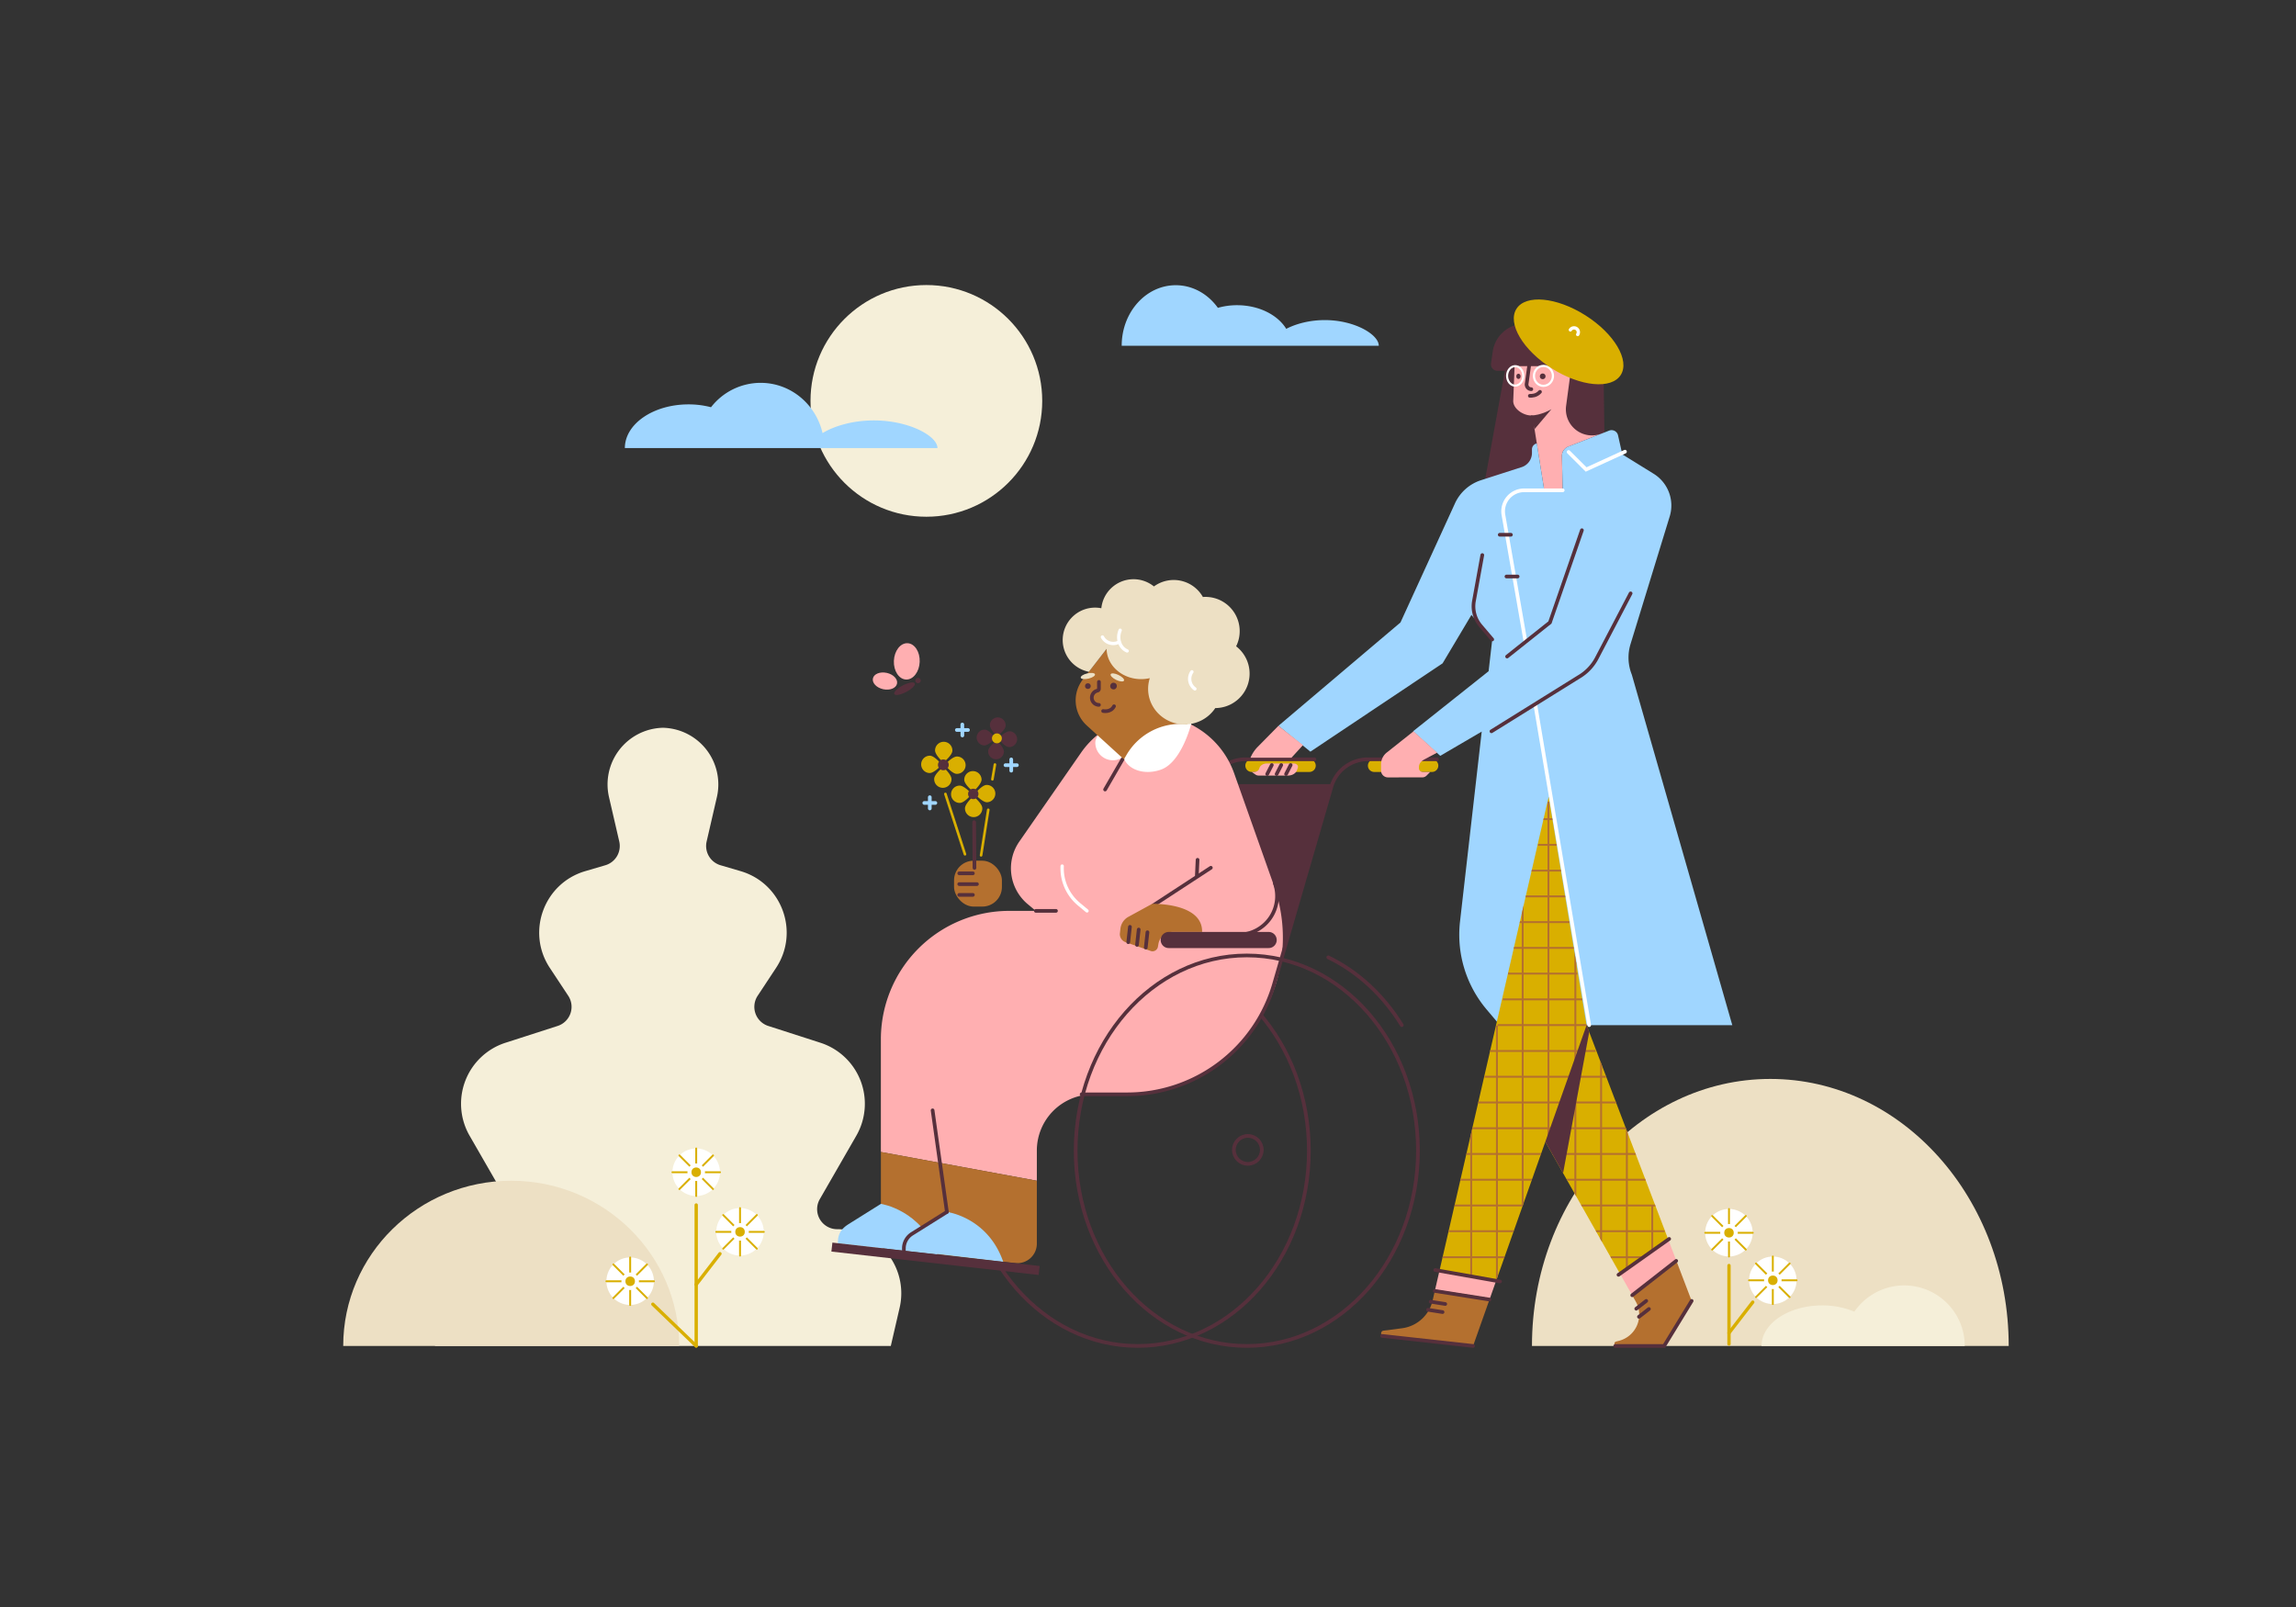 <svg id="_ëîé_1" data-name="‘ëîé_1" xmlns="http://www.w3.org/2000/svg" xmlns:xlink="http://www.w3.org/1999/xlink" viewBox="0 0 2706.01 1894.21"><rect x="0" y="0" width="2706.01" height="1894.21" fill="#333333" stroke="none"/><defs><style>.cls-1,.cls-11,.cls-14,.cls-15,.cls-16,.cls-17,.cls-19,.cls-4,.cls-6,.cls-8{fill:none;}.cls-2{fill:#ede0c4;}.cls-3{fill:#f5efd9;}.cls-14,.cls-4,.cls-6{stroke:#d9af00;}.cls-11,.cls-14,.cls-17,.cls-4,.cls-6,.cls-8{stroke-linecap:round;}.cls-11,.cls-14,.cls-15,.cls-16,.cls-17,.cls-19,.cls-4,.cls-6,.cls-8{stroke-miterlimit:10;}.cls-11,.cls-4{stroke-width:3.92px;}.cls-5{fill:#fff;}.cls-19,.cls-6{stroke-width:2.24px;}.cls-7{fill:#d9af00;}.cls-8{stroke:#56303c;}.cls-17,.cls-8{stroke-width:4.33px;}.cls-9{fill:#56303c;}.cls-10{fill:#ffafb1;}.cls-11,.cls-15,.cls-16,.cls-17{stroke:#fff;}.cls-12{fill:#b4702f;}.cls-13{fill:#a0d6ff;}.cls-14{stroke-width:3.07px;}.cls-15{stroke-width:2.44px;}.cls-16{stroke-width:2.55px;}.cls-18{clip-path:url(#clip-path);}.cls-19{stroke:#b4702f;}</style><clipPath id="clip-path"><polygon class="cls-1" points="1966.18 1461.07 1909.31 1501.35 1821.27 1345.84 1763.29 1509.71 1696.51 1497.89 1825.22 939.15 1869.91 1208.37 1966.18 1461.07"/></clipPath></defs><g id="PLANTS"><path class="cls-2" d="M2367.41,1586.49c0-173.82-125.79-314.73-280.94-314.73s-280.94,140.91-280.94,314.73Z"/><path class="cls-3" d="M1060.3,1541.4l-10.41,45.09H512.74l-10.4-45.09a75.53,75.53,0,0,1,73.6-92.51,23.62,23.62,0,0,0,20.51-35.48l-43-74.72a75.53,75.53,0,0,1,42.3-109.57l61.47-19.81a23.67,23.67,0,0,0,12.5-35.56L648,1140.87c-27.93-42.34-7-99.64,41.64-114l23.85-7a23.68,23.68,0,0,0,16.35-28l-12.07-52.21a66.79,66.79,0,0,1,62-81.77v-.07h3.11v.07a66.79,66.79,0,0,1,62,81.77l-12.06,52.21a23.67,23.67,0,0,0,16.35,28l23.84,7c48.66,14.39,69.58,71.69,41.64,114l-21.69,32.88a23.66,23.66,0,0,0,12.5,35.56l61.46,19.81a75.54,75.54,0,0,1,42.31,109.57l-43,74.72a23.62,23.62,0,0,0,20.52,35.48A75.53,75.53,0,0,1,1060.3,1541.4Z"/><path class="cls-2" d="M800.5,1586.49c0-107.54-88.65-194.73-198-194.73s-198,87.19-198,194.73Z"/><line class="cls-4" x1="820.54" y1="1420.34" x2="820.54" y2="1586.49"/><line class="cls-4" x1="848.54" y1="1477.79" x2="820.54" y2="1514.1"/><line class="cls-4" x1="820.54" y1="1586.49" x2="769.43" y2="1537.29"/><circle class="cls-5" cx="820.54" cy="1381.74" r="28"/><line class="cls-6" x1="820.54" y1="1353.74" x2="820.54" y2="1409.74"/><line class="cls-6" x1="792.54" y1="1381.74" x2="848.54" y2="1381.74"/><line class="cls-6" x1="800.74" y1="1361.94" x2="840.34" y2="1401.53"/><line class="cls-6" x1="800.74" y1="1401.53" x2="840.34" y2="1361.94"/><circle class="cls-5" cx="820.54" cy="1381.74" r="10.36"/><circle class="cls-7" cx="820.54" cy="1381.74" r="5.6"/><circle class="cls-5" cx="872.19" cy="1452.02" r="28" transform="translate(-741.38 1967.28) rotate(-76.72)"/><line class="cls-6" x1="872.19" y1="1424.02" x2="872.19" y2="1480.02"/><line class="cls-6" x1="844.19" y1="1452.02" x2="900.19" y2="1452.02"/><line class="cls-6" x1="852.39" y1="1432.22" x2="891.99" y2="1471.82"/><line class="cls-6" x1="852.39" y1="1471.82" x2="891.99" y2="1432.22"/><circle class="cls-5" cx="872.19" cy="1452.02" r="10.36"/><circle class="cls-7" cx="872.19" cy="1452.02" r="5.6"/><circle class="cls-5" cx="742.71" cy="1510.25" r="28" transform="translate(-897.78 1886.1) rotate(-76.72)"/><line class="cls-6" x1="742.71" y1="1482.25" x2="742.71" y2="1538.25"/><line class="cls-6" x1="714.71" y1="1510.25" x2="770.71" y2="1510.25"/><line class="cls-6" x1="722.91" y1="1490.45" x2="762.51" y2="1530.05"/><line class="cls-6" x1="722.91" y1="1530.05" x2="762.51" y2="1490.45"/><circle class="cls-5" cx="742.71" cy="1510.25" r="10.36"/><circle class="cls-7" cx="742.71" cy="1510.25" r="5.6"/><line class="cls-4" x1="2037.75" y1="1491.71" x2="2037.75" y2="1584.24"/><line class="cls-4" x1="2065.75" y1="1534.88" x2="2037.75" y2="1571.19"/><circle class="cls-5" cx="2037.75" cy="1453.1" r="28" transform="translate(155.34 3102.49) rotate(-76.72)"/><line class="cls-6" x1="2037.75" y1="1425.1" x2="2037.75" y2="1481.1"/><line class="cls-6" x1="2009.75" y1="1453.1" x2="2065.75" y2="1453.1"/><line class="cls-6" x1="2017.95" y1="1433.31" x2="2057.55" y2="1472.9"/><line class="cls-6" x1="2017.95" y1="1472.9" x2="2057.55" y2="1433.31"/><circle class="cls-5" cx="2037.75" cy="1453.1" r="10.36"/><circle class="cls-7" cx="2037.75" cy="1453.1" r="5.6"/><circle class="cls-5" cx="2089.4" cy="1509.11" r="28" transform="translate(-455.13 1919.44) rotate(-45)"/><line class="cls-6" x1="2089.4" y1="1481.1" x2="2089.4" y2="1537.11"/><line class="cls-6" x1="2061.4" y1="1509.11" x2="2117.4" y2="1509.11"/><line class="cls-6" x1="2069.6" y1="1489.31" x2="2109.2" y2="1528.9"/><line class="cls-6" x1="2069.6" y1="1528.9" x2="2109.2" y2="1489.31"/><circle class="cls-5" cx="2089.4" cy="1509.11" r="10.36"/><circle class="cls-7" cx="2089.4" cy="1509.11" r="5.6"/><path class="cls-3" d="M2315.62,1586.49H2076.11c0-26.39,31.94-47.78,71.34-47.78a98,98,0,0,1,38.05,7.36,71.34,71.34,0,0,1,130.12,40.42Z"/></g><g id="OLD_WOMAN" data-name="OLD WOMAN"><g id="WHEEL_CHAIR" data-name="WHEEL CHAIR"><path class="cls-7" d="M1543.26,909.92h-68.07a7.44,7.44,0,0,1-7.45-7.44h0a7.45,7.45,0,0,1,7.45-7.45h68.07a7.45,7.45,0,0,1,7.44,7.45h0A7.44,7.44,0,0,1,1543.26,909.92Z"/><path class="cls-8" d="M1549.17,895h-81.43a44.83,44.83,0,0,0-43.14,32.64l-67.36,232.13A180.43,180.43,0,0,1,1184,1289.94"/><ellipse class="cls-8" cx="1340.88" cy="1356.35" rx="201.72" ry="230.14"/><path class="cls-9" d="M1326.68,1289.94h-51.89L1424,924.27h145.91l-65.16,230.89A185,185,0,0,1,1326.68,1289.94Z"/></g><g id="OLD_WOMAN-2" data-name="OLD WOMAN"><g id="DRESS"><path class="cls-10" d="M1222,1391.76V1356.2a66.25,66.25,0,0,1,66.25-66.26h38.6c127.7,0,217-126.33,174.35-246.7l-46.71-131.88a102.23,102.23,0,0,0-96.36-68.1h0a102.24,102.24,0,0,0-84,43.91L1201.33,992a55.12,55.12,0,0,0,10.05,73.85l9.41,7.82h-31.3A151.31,151.31,0,0,0,1038.18,1225v132.87Z"/><path class="cls-5" d="M1349.75,846.7l54.35,5.9s-11.15,45.64-35.65,54.51c-19.2,6.95-39,.55-44.21-14-.11-.33-.22-.66-.32-1a20.72,20.72,0,0,1-33-16.67c0-11.44,16.95-20.71,28.4-20.71Z"/><path class="cls-11" d="M1251.85,1020.86a55.1,55.1,0,0,0,19.85,45l9.41,7.82"/><line class="cls-8" x1="1220.79" y1="1073.66" x2="1244.57" y2="1073.66"/><line class="cls-8" x1="1359.46" y1="1066.99" x2="1427.08" y2="1022.83"/><line class="cls-8" x1="1411.43" y1="1013.47" x2="1410.58" y2="1031.82"/><line class="cls-8" x1="1323" y1="895.03" x2="1302.43" y2="930.63"/><path class="cls-8" d="M1502.47,1041.12a45.4,45.4,0,0,1-42.79,60.56h-63.49"/></g><g id="LEGS"><path class="cls-12" d="M1222,1391.76v74.16a23,23,0,0,1-25.47,22.87l-158.32-17.57V1357.84Z"/><path class="cls-13" d="M1104.7,1478.74,987.51,1465.5l.07-2.34c0-8.87,4.49-15.22,12-19.93l38.63-24.2S1086.35,1426,1104.7,1478.74Z"/><path class="cls-13" d="M1182.36,1487.26l-117.07-13.78v-1.89a20.33,20.33,0,0,1,9.54-17.24l41.16-25.8S1164,1434.47,1182.36,1487.26Z"/><path class="cls-8" d="M1065.29,1473.48v-1.89a20.33,20.33,0,0,1,9.54-17.24l41.16-25.8"/><line class="cls-8" x1="1115.99" y1="1428.55" x2="1099.14" y2="1308.77"/></g><g id="HANDS"><path class="cls-12" d="M1416.76,1098.5H1382a17,17,0,0,0-16.73,14.11l-.57,3.32a6.45,6.45,0,0,1-8.49,5l-29.68-10.37a10,10,0,0,1-6.66-10.31l.66-5.66a18.19,18.19,0,0,1,9.35-13.9l28-15.3S1417.51,1063.7,1416.76,1098.5Z"/><line class="cls-8" x1="1331.73" y1="1092.49" x2="1329.73" y2="1110.57"/><line class="cls-8" x1="1342.05" y1="1095.66" x2="1340.05" y2="1113.75"/><line class="cls-8" x1="1352.37" y1="1098.84" x2="1350.37" y2="1116.92"/><rect class="cls-12" x="1124.43" y="1014.53" width="56.4" height="54.09" rx="23.11"/><line class="cls-8" x1="1130.52" y1="1029.41" x2="1146.64" y2="1029.41"/><line class="cls-8" x1="1130.52" y1="1042.11" x2="1151.41" y2="1042.11"/><line class="cls-8" x1="1130.52" y1="1054.81" x2="1146.64" y2="1054.81"/></g><g id="FLOWERS"><line class="cls-14" x1="1137.29" y1="1006.95" x2="1114.22" y2="935.83"/><line class="cls-8" x1="1148.49" y1="1023.03" x2="1148.11" y2="969.1"/><path class="cls-7" d="M1156.86,918.69c.14,5.64-9.85,14.45-9.85,14.45s-10.44-8.29-10.58-13.93a10.22,10.22,0,0,1,20.43-.52Z"/><path class="cls-7" d="M1137.29,953c-.14-5.64,9.85-14.44,9.85-14.44s10.44,8.28,10.58,13.92a10.22,10.22,0,1,1-20.43.52Z"/><path class="cls-7" d="M1130.84,926c5.64-.15,14.45,9.85,14.45,9.85s-8.29,10.43-13.93,10.57a10.21,10.21,0,1,1-.52-20.42Z"/><path class="cls-7" d="M1163.31,945.64c-5.64.14-14.45-9.85-14.45-9.85s8.29-10.43,13.93-10.58a10.22,10.22,0,0,1,.52,20.43Z"/><path class="cls-9" d="M1153.19,935.68a6.12,6.12,0,1,1-6.27-6A6.12,6.12,0,0,1,1153.19,935.68Z"/><path class="cls-7" d="M1122.46,884.88c-.16,5.64-10.63,13.88-10.63,13.88s-10-8.84-9.79-14.48a10.21,10.21,0,1,1,20.42.6Z"/><path class="cls-7" d="M1101,918c.17-5.64,10.63-13.88,10.63-13.88s10,8.84,9.8,14.49A10.22,10.22,0,1,1,1101,918Z"/><path class="cls-7" d="M1096.08,890.77c5.64.17,13.88,10.63,13.88,10.63s-8.84,10-14.48,9.8a10.22,10.22,0,0,1,.6-20.43Z"/><path class="cls-7" d="M1127.42,912.14c-5.64-.17-13.88-10.63-13.88-10.63s8.85-10,14.49-9.8a10.22,10.22,0,1,1-.61,20.43Z"/><circle class="cls-9" cx="1111.75" cy="901.46" r="6.37" transform="translate(-167.63 1543.17) rotate(-65.67)"/><path class="cls-9" d="M1185.23,855.57c-.33,5.13-10.14,12.29-10.14,12.29s-8.77-8.38-8.44-13.51a9.31,9.31,0,1,1,18.58,1.22Z"/><path class="cls-9" d="M1164.63,885.06c.34-5.13,10.14-12.29,10.14-12.29s8.78,8.38,8.44,13.51a9.31,9.31,0,0,1-18.58-1.22Z"/><path class="cls-9" d="M1161,860.07c5.13.34,12.28,10.14,12.28,10.14s-8.38,8.78-13.51,8.44a9.31,9.31,0,1,1,1.23-18.58Z"/><path class="cls-9" d="M1188.85,880.56c-5.13-.34-12.29-10.14-12.29-10.14s8.38-8.77,13.51-8.44a9.31,9.31,0,1,1-1.22,18.58Z"/><path class="cls-7" d="M1180.73,870.7a5.81,5.81,0,1,1-5.42-6.18A5.81,5.81,0,0,1,1180.73,870.7Z"/><path class="cls-13" d="M1104.57,946.46a2.17,2.17,0,0,1-2.17,2.16H1098v4.46a2.17,2.17,0,0,1-4.33,0v-4.46h-4.46a2.17,2.17,0,0,1,0-4.33h4.46v-4.45a2.17,2.17,0,1,1,4.33,0v4.45h4.45A2.17,2.17,0,0,1,1104.57,946.46Z"/><path class="cls-13" d="M1143,860.46a2.17,2.17,0,0,1-2.16,2.17h-4.46v4.45a2.17,2.17,0,0,1-4.33,0v-4.45h-4.45a2.17,2.17,0,0,1,0-4.33H1132v-4.46a2.17,2.17,0,0,1,4.33,0v4.46h4.46A2.16,2.16,0,0,1,1143,860.46Z"/><path class="cls-13" d="M1200.66,901.93a2.17,2.17,0,0,1-2.17,2.16H1194v4.46a2.17,2.17,0,0,1-4.33,0v-4.46h-4.45a2.17,2.17,0,1,1,0-4.33h4.45v-4.45a2.17,2.17,0,1,1,4.33,0v4.45h4.45A2.17,2.17,0,0,1,1200.66,901.93Z"/><line class="cls-14" x1="1172.6" y1="901.16" x2="1169.6" y2="918.59"/><line class="cls-14" x1="1164.74" y1="954.52" x2="1156.28" y2="1008.19"/></g><g id="HEAD"><g id="HEAD-2" data-name="HEAD"><path class="cls-12" d="M1324.59,895l-43.8-39.92a40,40,0,0,1-4.65-54.07l37.8-48.71L1400,849.58a2.45,2.45,0,0,1-2.06,4h0a73.6,73.6,0,0,0-69.87,35.55Z"/><circle class="cls-9" cx="1312.42" cy="808.72" r="3.92" transform="translate(223.81 1900.23) rotate(-76.72)"/><circle class="cls-9" cx="1282.14" cy="808.72" r="3.36"/><path class="cls-8" d="M1300.1,838.08s9,2,12.88-5.61"/><path class="cls-8" d="M1295.17,830.86a8.49,8.49,0,0,1-1.72-16.78,2.2,2.2,0,0,0,1.72-2.18v-8.14"/><path class="cls-2" d="M1324.71,802.29c-.77,1.6-4.9,1.19-9.23-.9s-7.21-5.09-6.44-6.68,4.9-1.19,9.23.91S1325.48,800.7,1324.71,802.29Z"/><path class="cls-2" d="M1290.53,794.83c.4,1.7-3,4-7.66,5.07s-8.72.63-9.13-1.07,3-4,7.66-5.07S1290.12,793.14,1290.53,794.83Z"/></g><g id="HAIR"><path class="cls-2" d="M1435.3,834.5c-1,.09-2,.12-3,.13a43.23,43.23,0,0,1-36.16,19.23c-23.73,0-43-18.74-43-41.87a41,41,0,0,1,2-12.65,45.14,45.14,0,0,1-10.24,1.16c-22.27,0-40.36-15.92-40.68-35.65l-20.92,27A38.16,38.16,0,1,1,1298,716.93a38.16,38.16,0,0,1,62-25.67,39.51,39.51,0,0,1,57.7,12.43,40.34,40.34,0,0,1,39.18,58.13,40.61,40.61,0,0,1-21.58,72.68Z"/><path class="cls-11" d="M1408.27,812a14.44,14.44,0,0,1-3.51-20.11"/><path class="cls-11" d="M1328.43,767.28c-8.69-3.67-12.37-14.6-8.22-24.42"/><path class="cls-11" d="M1318.84,756.77a14.43,14.43,0,0,1-19.53-5.9"/></g></g></g><g id="WHEEL_CHAIR-2" data-name="WHEEL CHAIR"><path class="cls-7" d="M1687.71,909.92h-68.07a7.44,7.44,0,0,1-7.44-7.44h0a7.45,7.45,0,0,1,7.44-7.45h68.07a7.46,7.46,0,0,1,7.45,7.45h0A7.45,7.45,0,0,1,1687.71,909.92Z"/><rect class="cls-9" x="979.54" y="1478.51" width="245.81" height="10.64" transform="translate(173.52 -114.37) rotate(6.44)"/><ellipse class="cls-8" cx="1469.46" cy="1356.35" rx="201.72" ry="230.14"/><path class="cls-8" d="M1565.45,1128.43c35.06,16.92,65.06,44.83,86.67,79.94"/><path class="cls-8" d="M1693.62,895H1612.2a44.82,44.82,0,0,0-43.14,32.64l-67.37,232.13a180.42,180.42,0,0,1-173.28,130.14h-53.62"/><circle class="cls-8" cx="1470.67" cy="1355.39" r="16.45"/><path class="cls-9" d="M1495.2,1117.51H1377.45a9.5,9.5,0,0,1-9.5-9.5h0a9.5,9.5,0,0,1,9.5-9.51H1495.2a9.5,9.5,0,0,1,9.5,9.51h0A9.5,9.5,0,0,1,1495.2,1117.51Z"/></g><g id="BUTTERFLY"><ellipse class="cls-10" cx="1068.7" cy="779.55" rx="21.43" ry="15.22" transform="translate(245.64 1815.12) rotate(-87.63)"/><ellipse class="cls-10" cx="1042.97" cy="802.74" rx="9.86" ry="14.54" transform="translate(35.02 1649.03) rotate(-77.6)"/><ellipse class="cls-9" cx="1066.04" cy="811.75" rx="13.6" ry="4.34" transform="translate(-254.89 586.98) rotate(-27.63)"/><path class="cls-9" d="M1083.67,804.79a3.12,3.12,0,1,1,1.07-4.07A3,3,0,0,1,1083.67,804.79Z"/></g></g><g id="YOUNG_WOMAN" data-name="YOUNG WOMAN"><g id="HEAD-3" data-name="HEAD"><path id="HAIR-2" data-name="HAIR" class="cls-9" d="M1890.92,509.76,1749.7,568.63l24-131.55h-8.85a7.65,7.65,0,0,1-7.57-8.73l2-13.9a38.31,38.31,0,0,1,37.92-32.88h49.29a43.2,43.2,0,0,1,43.19,42.83Z"/><g id="HEAD-4" data-name="HEAD"><path class="cls-10" d="M1887.18,511.22l-38.83,15.19a11.81,11.81,0,0,0-7.51,11.28l.92,40.23H1820l-8.75-55.21-5.24-33h0c-10.21.7-23.5-8-22.51-18.17l1.56-39.93h67l-6.29,46.81A30.75,30.75,0,0,0,1887.18,511.22Z"/><path class="cls-8" d="M1802.57,428.53l-3.35,24.21a5.56,5.56,0,0,0,5.55,6"/><circle class="cls-9" cx="1818.17" cy="443.59" r="3.36"/><ellipse class="cls-9" cx="1789.6" cy="443.59" rx="2.52" ry="3.08"/><path class="cls-8" d="M1803,466.57c2.49,0,7.88,0,12-4.7"/><ellipse class="cls-15" cx="1785.74" cy="443.06" rx="9.52" ry="11.49"/><ellipse class="cls-16" cx="1819.07" cy="443.06" rx="11.2" ry="11.76"/><path class="cls-9" d="M1828.51,482.29s-12.17,7.42-24.35,7.42l4.43,16.13Z"/></g><g id="HAT"><ellipse class="cls-7" cx="1848.7" cy="402.96" rx="37.03" ry="72.78" transform="translate(518.62 1748.67) rotate(-57.63)"/><path class="cls-11" d="M1850.81,388.85a5.09,5.09,0,0,1,8.61,5.45"/></g></g><g id="COAT"><path class="cls-13" d="M2041.64,1208.37H1767.71l-15.6-18.45a136.58,136.58,0,0,1-31.37-103.64l25.57-223.93-48.87,28.58-32-29,89-70.76,4.29-37.48-24.53-28.88-34,57.09L1544.39,886l-37.64-30.49,143.81-121.79,64.25-140.42a50.89,50.89,0,0,1,30.7-27.28l47.84-15.41a17.55,17.55,0,0,0,12.18-16.71V529.7a7.12,7.12,0,0,1,5.74-7l8.75,55.21h21.74l-.92-40.23a11.81,11.81,0,0,1,7.51-11.28l48.15-18.83a7.82,7.82,0,0,1,10.49,5.59l5,22.39,37,22.91a44,44,0,0,1,18.89,50.28L1921.7,759.23a54,54,0,0,0,1.52,36Z"/><path class="cls-8" d="M1747,654.29l-9.82,54.05a35.48,35.48,0,0,0,7.87,29.31l13.65,16.08"/><line class="cls-17" x1="1809.37" y1="829.89" x2="1872.98" y2="1208.37"/><path class="cls-17" d="M1841.76,577.92h-45.39a24.82,24.82,0,0,0-24.56,28.44l26.13,150.25"/><polyline class="cls-8" points="1776.22 773.88 1826.71 733.73 1864.4 624.97"/><path class="cls-8" d="M1921.8,699.42l-39.88,76.35a55.34,55.34,0,0,1-21.06,22.09L1757.8,862"/><polyline class="cls-17" points="1848.7 532.77 1869.37 553.39 1915.17 532.38"/><line class="cls-8" x1="1767.54" y1="630.32" x2="1780.73" y2="630.32"/><line class="cls-8" x1="1775.47" y1="679.53" x2="1788.66" y2="679.53"/></g><g id="LEGS-2" data-name="LEGS"><g id="LEG"><path class="cls-12" d="M1993.74,1533.4l-32.41,53.09h-56a2.63,2.63,0,0,1-.69-5.17l3.86-1a31.73,31.73,0,0,0,19.32-46.26l-4.13-7.28,51.86-41.11Z"/><polygon class="cls-10" points="1975.54 1485.62 1923.68 1526.73 1909.31 1501.35 1966.18 1461.07 1975.54 1485.62"/><line class="cls-8" x1="1923.68" y1="1526.73" x2="1975.54" y2="1486.22"/><line class="cls-8" x1="1928.45" y1="1542.6" x2="1940.22" y2="1533.41"/><line class="cls-8" x1="1931.62" y1="1552.13" x2="1943.39" y2="1542.93"/><polyline class="cls-8" points="1903.73 1586.49 1961.33 1586.49 1993.74 1533.4"/></g><g id="LEG-2" data-name="LEG"><path class="cls-12" d="M1691.39,1520.12l64.61,10.2-19.87,56.17-105.61-11.81a3.12,3.12,0,0,1-.06-6.19l21.93-2.85a42.64,42.64,0,0,0,36.13-33.07Z"/><polygon class="cls-10" points="1763.29 1509.71 1756 1530.32 1691.39 1520.12 1696.51 1497.89 1763.29 1509.71"/><line class="cls-8" x1="1690.95" y1="1521.64" x2="1755.47" y2="1531.82"/><line class="cls-8" x1="1686.18" y1="1534.34" x2="1703.34" y2="1537.05"/><line class="cls-8" x1="1683.01" y1="1543.86" x2="1700.17" y2="1546.57"/><line class="cls-8" x1="1736.13" y1="1586.49" x2="1628.93" y2="1574.67"/></g><g id="PANTS"><polygon id="LEGS-3" data-name="LEGS" class="cls-7" points="1966.18 1461.07 1909.32 1501.35 1821.27 1345.85 1763.29 1509.72 1696.51 1497.89 1825.22 939.15 1869.91 1208.38 1966.18 1461.07"/><g id="PATTERN"><g class="cls-18"><line class="cls-19" x1="1733.92" y1="1503.09" x2="1733.92" y2="1330.01"/><line class="cls-19" x1="1764.26" y1="1509.23" x2="1764.26" y2="1208.81"/><line class="cls-19" x1="1794.61" y1="1421.78" x2="1794.61" y2="1056.94"/><line class="cls-19" x1="1824.96" y1="1342.01" x2="1824.96" y2="944.95"/><line class="cls-19" x1="1869.78" y1="1208.31" x2="1765.05" y2="1208.31"/><line class="cls-19" x1="1865.18" y1="1177.96" x2="1771.18" y2="1177.96"/><line class="cls-19" x1="1859.04" y1="1147.61" x2="1777.32" y2="1147.61"/><line class="cls-19" x1="1855.98" y1="1117.27" x2="1783.46" y2="1117.27"/><line class="cls-19" x1="1852.91" y1="1086.92" x2="1791.13" y2="1086.92"/><line class="cls-19" x1="1846.77" y1="1056.57" x2="1797.26" y2="1056.57"/><line class="cls-19" x1="1840.63" y1="1026.22" x2="1803.4" y2="1026.22"/><line class="cls-19" x1="1836.03" y1="995.88" x2="1812.78" y2="995.88"/><line class="cls-19" x1="1829.9" y1="965.53" x2="1818.74" y2="965.53"/><line class="cls-19" x1="1783.97" y1="1451.27" x2="1707.25" y2="1451.27"/><line class="cls-19" x1="1961.83" y1="1451.27" x2="1880.96" y2="1451.27"/><line class="cls-19" x1="1773.12" y1="1481.93" x2="1700.17" y2="1481.93"/><line class="cls-19" x1="1937.51" y1="1481.93" x2="1898.32" y2="1481.93"/><line class="cls-19" x1="1794.61" y1="1420.92" x2="1714.42" y2="1420.92"/><line class="cls-19" x1="1951.09" y1="1420.92" x2="1863.55" y2="1420.92"/><line class="cls-19" x1="1805.44" y1="1390.57" x2="1720.56" y2="1390.57"/><line class="cls-19" x1="1940.35" y1="1390.57" x2="1846.59" y2="1390.57"/><line class="cls-19" x1="1816.18" y1="1360.22" x2="1726.69" y2="1360.22"/><line class="cls-19" x1="1929.61" y1="1360.22" x2="1829.41" y2="1360.22"/><line class="cls-19" x1="1917.34" y1="1329.88" x2="1732.83" y2="1329.88"/><line class="cls-19" x1="1905.07" y1="1299.53" x2="1740.5" y2="1299.53"/><line class="cls-19" x1="1892.79" y1="1269.18" x2="1749.7" y2="1269.18"/><line class="cls-19" x1="1880.52" y1="1238.84" x2="1756.02" y2="1238.84"/><line class="cls-19" x1="1947.3" y1="1475.48" x2="1947.3" y2="1420.52"/><line class="cls-19" x1="1856.68" y1="1412.58" x2="1856.68" y2="1116.77"/><line class="cls-19" x1="1887.03" y1="1466.27" x2="1887.03" y2="1245.63"/><line class="cls-19" x1="1917.37" y1="1495.42" x2="1917.37" y2="1330.01"/></g></g><g id="SHADOWS"><line class="cls-8" x1="1691.59" y1="1497.02" x2="1767.89" y2="1510.53"/><line class="cls-8" x1="1967.24" y1="1460.32" x2="1907.51" y2="1502.63"/><polygon class="cls-9" points="1821.27 1345.84 1869.91 1208.37 1873.01 1216.5 1842.22 1382.85 1821.27 1345.84"/></g></g></g><g id="HANDS-2" data-name="HANDS"><path class="cls-10" d="M1635.75,916.33a8.13,8.13,0,0,1-8.12-8.13V901a17.76,17.76,0,0,1,6.72-13.92L1665.94,862l27.84,25.2L1679,895c-4.1,2.17-6.66,4.84-6.66,9.48v1.07a4.36,4.36,0,0,0,4.36,4.36h8.9l-4.23,4.26a7.25,7.25,0,0,1-5.14,2.15Z"/><path class="cls-10" d="M1535.69,878.28l-13.55,14.81h-48.33a41.11,41.11,0,0,1,8.6-12.86l24.34-24.71Z"/><path class="cls-10" d="M1517.94,914.17h-34.45a6.61,6.61,0,0,1-3.8-1.14l-4.46-3.15H1478c2.8,0,5.25-1.48,6-3.6l.37-1.09c1-3.12,4.63-5.29,8.75-5.29h31.6c3.32,0,5.74,2.45,4.91,5l-1,2.87C1527.34,911.52,1523,914.17,1517.94,914.17Z"/><line class="cls-8" x1="1521.15" y1="901.75" x2="1515.73" y2="912.38"/><line class="cls-8" x1="1510.03" y1="901.75" x2="1504.61" y2="912.38"/><line class="cls-8" x1="1498.92" y1="901.75" x2="1493.5" y2="912.38"/></g></g><g id="SUN_CLOUDS" data-name="SUN &amp; CLOUDS"><circle class="cls-3" cx="1091.79" cy="472.54" r="136.55"/><path class="cls-13" d="M1104.87,528.15H736.45c0-28.44,33.56-51.5,75-51.5A105.16,105.16,0,0,1,838,480a74.14,74.14,0,0,1,58.44-28.74c35.48,0,65.2,25.29,73,59.25,13.64-8.35,35.64-14.95,60.46-14.95C1071.31,495.56,1104.87,513.93,1104.87,528.15Z"/><path class="cls-13" d="M1625,407.53H1322c0-39.4,28.52-71.34,63.71-71.34,20.08,0,38,10.4,49.66,26.66a82.56,82.56,0,0,1,22.64-3.1c25.71,0,47.87,11.42,57.93,27.87,11.55-6,27.61-10.33,45.36-10.33C1596.5,377.29,1625,394.33,1625,407.53Z"/></g></svg>
